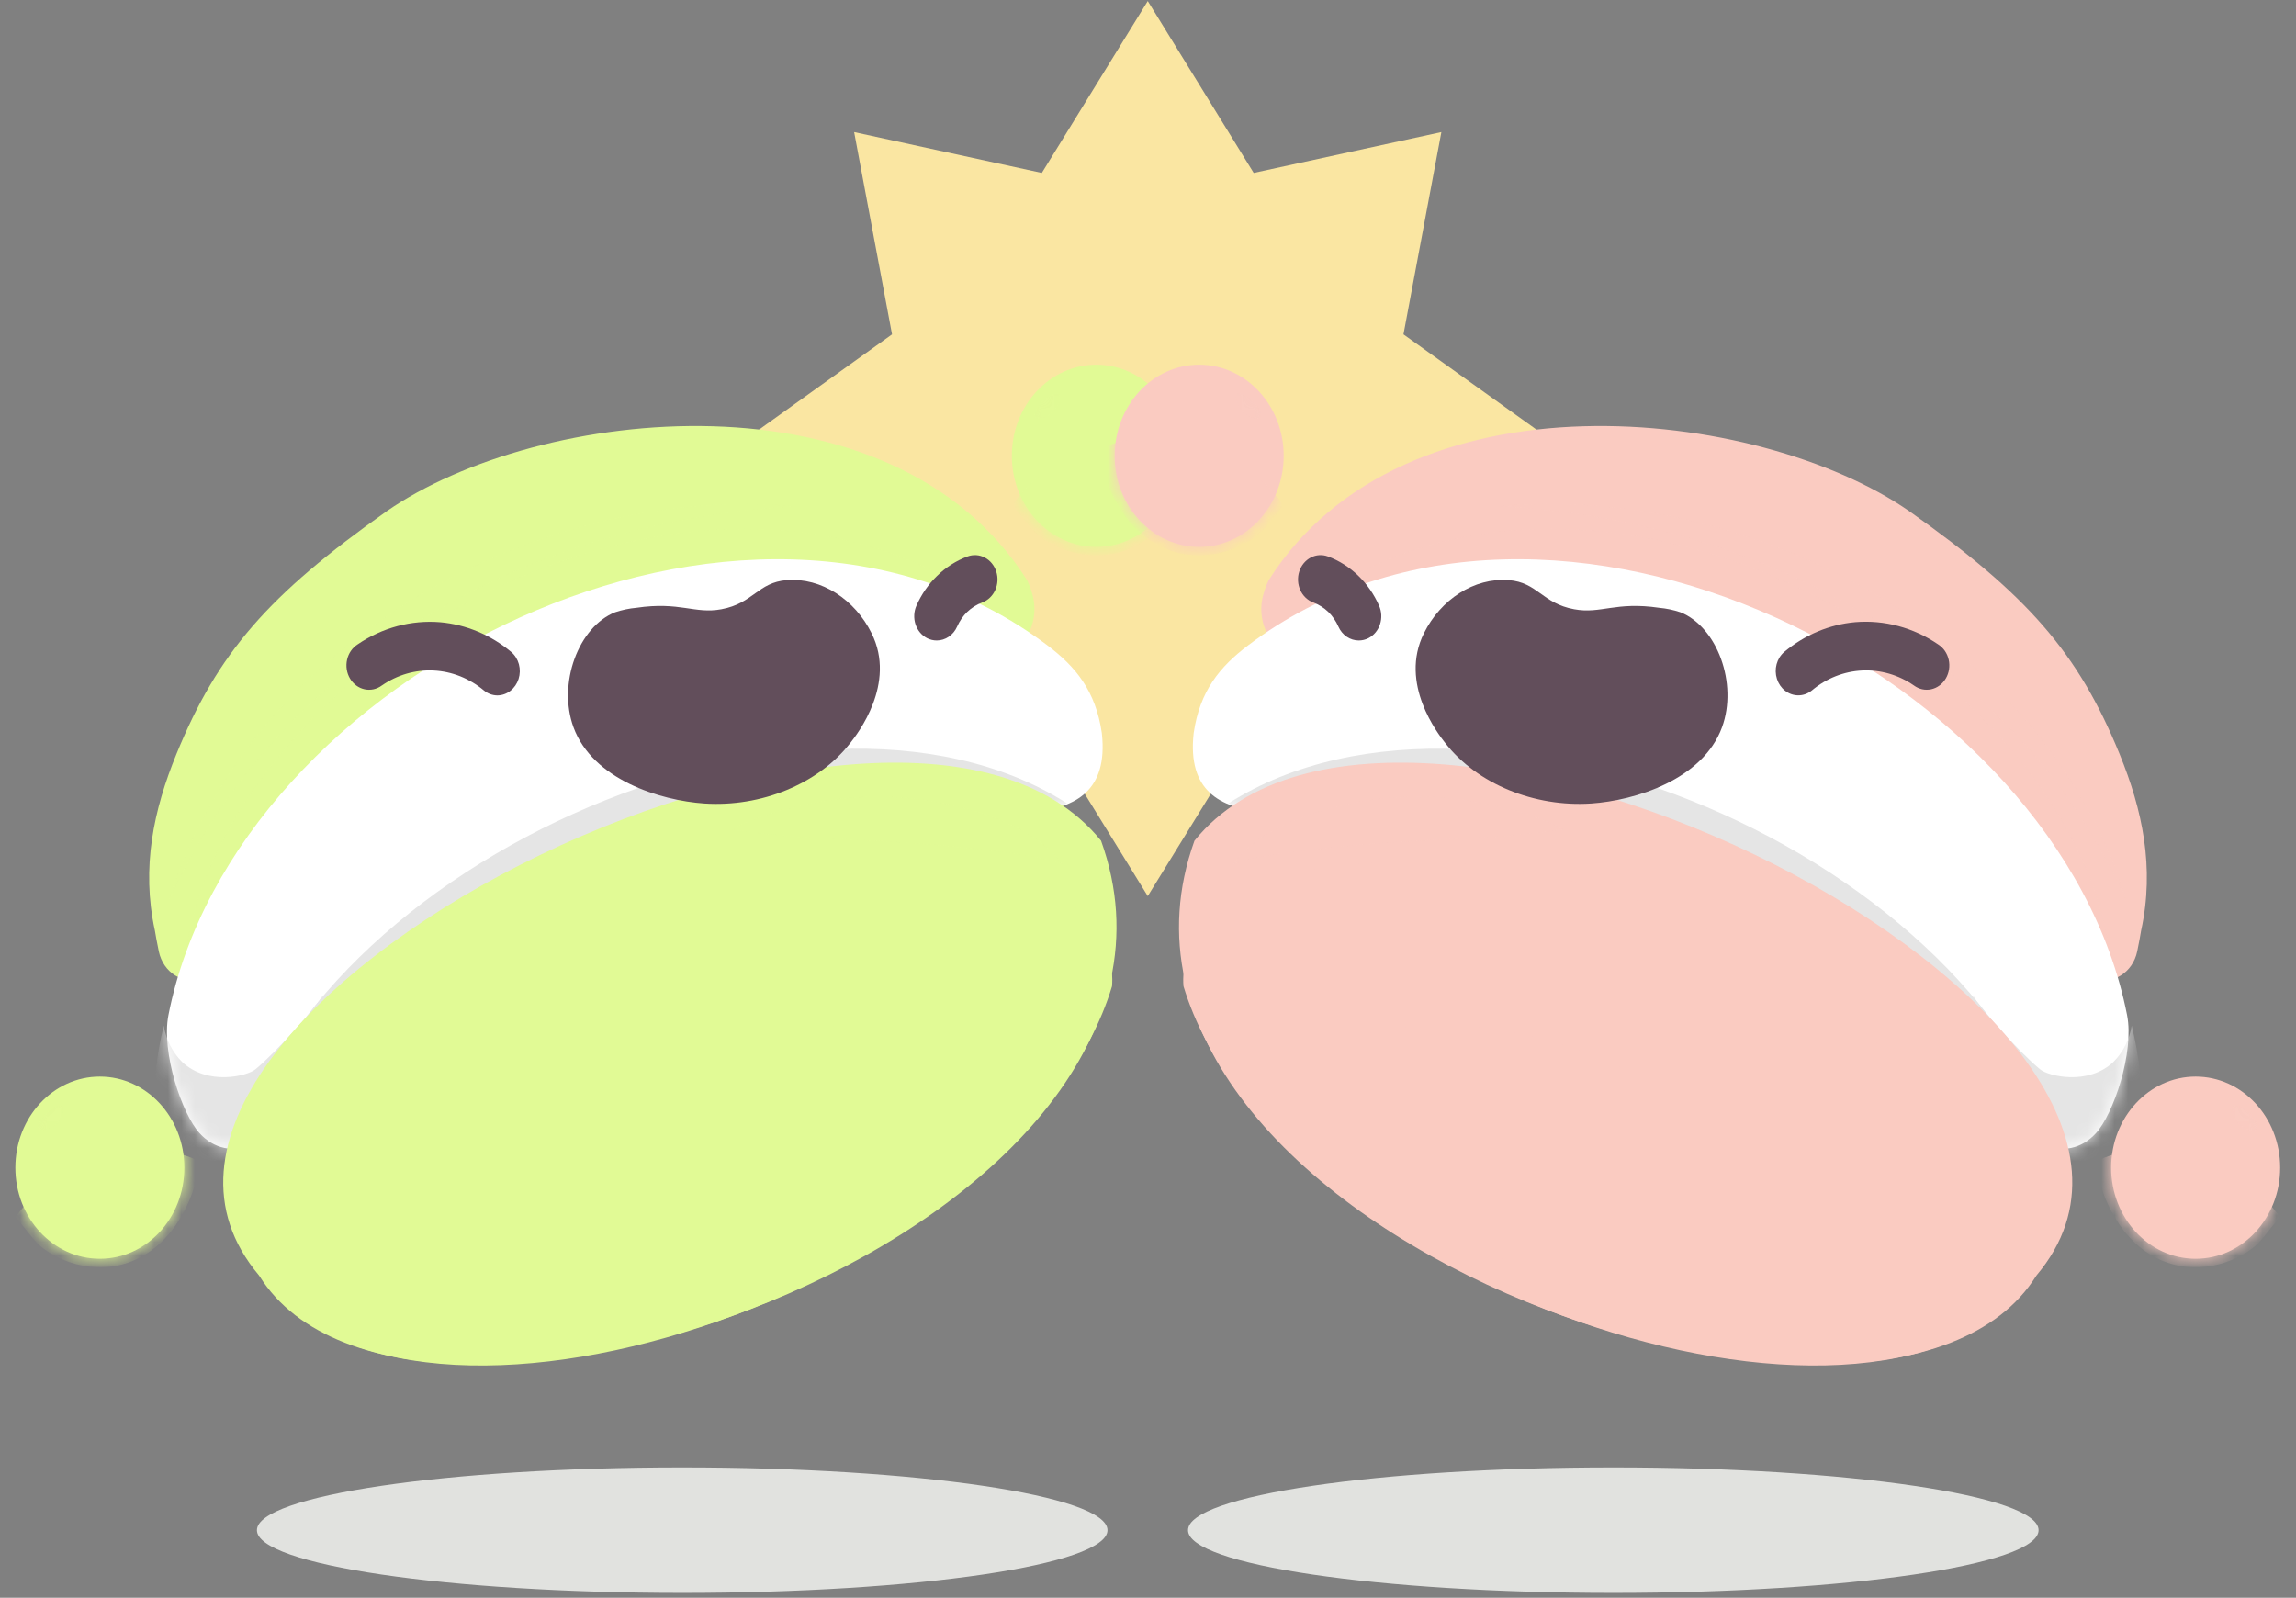 <svg width="171" height="119" viewBox="0 0 171 119" fill="none" xmlns="http://www.w3.org/2000/svg">
<rect x="0" y="0" width="171" height="119" fill="#808080" stroke="none"/>
<path d="M85.482 0.076L93.372 12.88L107.35 9.837L104.527 24.903L116.406 33.408L104.527 41.912L107.35 56.978L93.372 53.936L85.482 66.739L77.592 53.936L63.614 56.978L66.436 41.912L54.558 33.408L66.436 24.903L63.614 9.837L77.592 12.88L85.482 0.076Z" fill="#FAE6A2"/>
<g style="mix-blend-mode:multiply">
<path d="M85.482 7.34L91.6 17.271L102.443 14.911L100.254 26.599L109.468 33.193L100.254 39.791L102.443 51.475L91.6 49.115L85.482 59.046L79.365 49.115L68.521 51.475L70.71 39.791L61.496 33.193L70.71 26.599L68.521 14.911L79.365 17.271L85.482 7.34Z" fill="#FAE6A2"/>
</g>
<path d="M74.837 48.828C75.657 48.487 76.325 47.821 76.704 46.966C77.084 46.111 77.147 45.133 76.879 44.23C76.783 43.885 76.657 43.55 76.505 43.228C66.436 27.286 40.033 30.271 28.795 38.077C19.994 44.303 16.223 48.61 13.139 56.165C11.441 60.322 10.515 64.613 11.534 69.296C11.594 69.675 11.703 70.253 11.83 70.867C11.908 71.241 12.057 71.593 12.268 71.902C12.479 72.21 12.748 72.467 13.057 72.657C13.365 72.847 13.707 72.966 14.061 73.006C14.415 73.045 14.772 73.005 15.11 72.887C24.144 69.76 63.678 53.442 74.837 48.828Z" fill="#E1FA95"/>
<g style="mix-blend-mode:multiply" opacity="0.5">
<path d="M13.641 72.675C14.079 65.621 18 59.153 22.573 54.256C33.702 42.257 52.987 35.417 68.116 41.889C71.132 43.187 73.879 45.118 76.197 47.57C66.365 42.835 55.42 43.707 45.49 47.343C38.504 49.767 31.876 53.727 25.931 58.43C21.029 62.353 16.763 66.825 13.641 72.667V72.675Z" fill="#E1FA95"/>
</g>
<g style="mix-blend-mode:screen" opacity="0.5">
<path d="M12.55 67.14C16.407 54.668 26.704 45.501 37.919 41.032C44.666 38.342 52.02 37.073 59.187 37.711C49.711 38.249 40.381 40.822 32.064 45.739C23.757 50.587 16.718 57.896 12.55 67.152V67.14Z" fill="#E1FA95"/>
</g>
<path d="M82.06 54.587C81.602 51.448 80.107 49.65 78 48.058C55.589 31.154 17.517 50.252 12.546 75.6C11.999 78.376 13.562 82.986 14.87 84.404C15.912 85.535 17.359 85.935 19.102 85.175C23.66 82.771 24.447 81.305 28.503 78.113C39.336 69.382 54.888 61.952 67.602 60.389C72.498 59.755 82.971 63.108 82.067 54.648L82.06 54.587Z" fill="white"/>
<path d="M81.651 40.729C85.127 40.729 87.945 37.692 87.945 33.946C87.945 30.199 85.127 27.162 81.651 27.162C78.175 27.162 75.358 30.199 75.358 33.946C75.358 37.692 78.175 40.729 81.651 40.729Z" fill="#E1FA95"/>
<mask id="mask0_2214_18032" style="mask-type:luminance" maskUnits="userSpaceOnUse" x="75" y="27" width="13" height="14">
<path d="M82.742 40.625C86.163 39.975 88.447 36.457 87.844 32.767C87.24 29.078 83.978 26.614 80.556 27.264C77.135 27.914 74.852 31.432 75.455 35.122C76.059 38.811 79.321 41.275 82.742 40.625Z" fill="white"/>
</mask>
<g mask="url(#mask0_2214_18032)">
<g style="mix-blend-mode:screen" opacity="0.5">
<path d="M77.959 29.648C77.415 30.028 76.928 30.752 77.093 31.014C77.258 31.277 77.873 31.127 78.285 30.796C78.81 30.392 79.035 29.564 78.84 29.366C78.645 29.168 78.022 29.604 77.959 29.648Z" fill="#E1FA95"/>
</g>
<g style="mix-blend-mode:multiply">
<path d="M89.073 33.459C87.439 32.705 85.662 32.378 83.889 32.505C78.926 32.91 75.946 36.833 75.383 37.608L76.733 39.289C77.805 40.57 80.62 41.947 83.499 41.099C86.497 40.222 87.821 37.463 88.169 36.727C88.658 35.709 88.964 34.6 89.073 33.459Z" fill="#E1FA95"/>
</g>
</g>
<mask id="mask1_2214_18032" style="mask-type:luminance" maskUnits="userSpaceOnUse" x="12" y="41" width="71" height="45">
<path d="M82.059 54.583C81.602 51.444 80.107 49.646 78 48.054C55.589 31.15 17.516 50.248 12.546 75.596C11.999 78.372 13.562 82.982 14.87 84.4C15.912 85.531 17.359 85.931 19.102 85.171C23.66 82.767 24.447 81.301 28.503 78.109C39.336 69.378 54.888 61.949 67.602 60.385C72.497 59.751 82.97 63.104 82.067 54.644L82.059 54.583Z" fill="white"/>
</mask>
<g mask="url(#mask1_2214_18032)">
<path d="M16.943 88.201C21.464 64.768 60.158 47.565 79.462 59.827L16.943 88.201Z" fill="#E5E5E5"/>
<path d="M24.009 74.139C23.713 74.85 20.583 78.365 19.02 79.645C18.416 80.146 15.451 80.882 13.555 79.084C12.84 78.369 12.364 77.421 12.198 76.385C11.923 77.507 11.719 78.647 11.587 79.799C11.268 82.562 11.1 84.049 11.932 85.399C12.623 86.436 13.66 87.144 14.825 87.374C15.602 87.466 16.388 87.359 17.119 87.063C19.29 86.178 22.045 80.93 24.009 74.139Z" fill="#E5E5E5"/>
</g>
<path d="M19.312 95.022C30.617 113.122 92.285 91.232 82.004 62.616C66.669 43.627 2.939 75.576 19.286 94.985L19.312 95.022Z" fill="#E1FA95"/>
<g style="mix-blend-mode:multiply">
<path d="M19.916 95.791C31.944 110.618 76.16 95.452 82.821 73.453C82.88 72.741 82.801 72.024 82.588 71.348C82.015 69.328 80.628 67.797 78.874 66.714C77.594 65.947 76.218 65.385 74.788 65.045C52.886 60.496 25.954 73.639 19.912 95.751L19.916 95.791Z" fill="#E1FA95"/>
</g>
<g style="mix-blend-mode:multiply">
<path d="M72.49 82.619C70.143 87.871 63.4 91.556 62.167 92.207C58.793 94 53.954 96.501 47.155 96.869C43.549 97.063 37.57 97.382 36.449 94.615C34.95 90.873 43.268 83.9 44.28 83.064C44.28 83.064 55.232 74.03 69.248 76.975C72.141 77.581 72.752 78.894 72.883 79.221C73.243 80.102 73.112 81.201 72.49 82.619Z" fill="#E1FA95"/>
</g>
<g style="mix-blend-mode:screen" opacity="0.5">
<path d="M54.55 61.77C55.697 61.072 56.938 60.776 58.119 60.34C58.238 60.289 58.366 60.266 58.494 60.272C58.597 60.277 58.7 60.294 58.801 60.32C58.842 60.32 58.782 60.296 58.708 60.288C58.471 60.288 58.663 60.263 58.708 60.243C63.59 58.891 68.726 59.05 73.528 60.7C75.575 61.439 77.749 62.502 79.102 64.336C76.981 63.661 75.133 63.5 73 63.261C68.284 62.7 63.595 62.558 58.869 62.296C58.768 62.303 58.666 62.303 58.565 62.296C58.467 62.284 58.371 62.256 58.28 62.215C58.258 62.215 58.325 62.215 58.4 62.215C58.617 62.195 58.445 62.191 58.4 62.195C57.099 62.195 55.866 61.928 54.577 61.791L54.55 61.77Z" fill="#E1FA95"/>
</g>
<path d="M7.437 93.751C10.913 93.751 13.731 90.713 13.731 86.967C13.731 83.221 10.913 80.184 7.437 80.184C3.961 80.184 1.144 83.221 1.144 86.967C1.144 90.713 3.961 93.751 7.437 93.751Z" fill="#E1FA95"/>
<mask id="mask2_2214_18032" style="mask-type:luminance" maskUnits="userSpaceOnUse" x="1" y="80" width="13" height="14">
<path d="M8.531 93.646C11.952 92.996 14.236 89.478 13.632 85.789C13.029 82.099 9.766 79.635 6.345 80.286C2.924 80.936 0.64 84.454 1.244 88.143C1.847 91.833 5.11 94.297 8.531 93.646Z" fill="white"/>
</mask>
<g mask="url(#mask2_2214_18032)">
<g style="mix-blend-mode:screen" opacity="0.5">
<path d="M3.745 82.678C3.201 83.058 2.714 83.781 2.879 84.043C3.044 84.306 3.655 84.156 4.071 83.825C4.592 83.421 4.821 82.593 4.622 82.395C4.423 82.197 3.809 82.633 3.745 82.678Z" fill="#E1FA95"/>
</g>
<g style="mix-blend-mode:multiply">
<path d="M14.859 86.484C13.222 85.734 11.445 85.408 9.671 85.534C4.712 85.938 1.732 89.857 1.166 90.637L2.519 92.314C3.591 93.598 6.402 94.972 9.266 94.128C12.265 93.247 13.592 90.492 13.94 89.756C14.433 88.737 14.745 87.627 14.859 86.484Z" fill="#E1FA95"/>
</g>
</g>
<path d="M96.127 48.828C95.311 48.483 94.647 47.815 94.271 46.961C93.895 46.107 93.835 45.13 94.103 44.23C94.2 43.885 94.325 43.55 94.478 43.228C104.565 27.286 130.968 30.271 142.206 38.077C151.007 44.303 154.778 48.61 157.863 56.165C159.561 60.322 160.487 64.613 159.467 69.296C159.407 69.675 159.298 70.253 159.171 70.867C159.093 71.241 158.944 71.593 158.733 71.902C158.522 72.21 158.253 72.467 157.945 72.657C157.636 72.847 157.294 72.966 156.94 73.006C156.587 73.045 156.229 73.005 155.891 72.887C146.82 69.76 107.286 53.442 96.127 48.828Z" fill="#FACBC1"/>
<g style="mix-blend-mode:multiply" opacity="0.5">
<path d="M157.323 72.68C154.201 66.838 149.935 62.366 145.032 58.443C139.084 53.74 132.46 49.773 125.473 47.349C115.544 43.712 104.584 42.832 94.767 47.567C97.085 45.115 99.832 43.184 102.848 41.886C117.976 35.422 137.258 42.25 148.391 54.253C152.964 59.15 156.884 65.618 157.323 72.672V72.68Z" fill="#FACBC1"/>
</g>
<g style="mix-blend-mode:screen" opacity="0.5">
<path d="M158.414 67.138C154.245 57.895 147.206 50.574 138.9 45.726C130.582 40.809 121.252 38.235 111.776 37.698C118.943 37.059 126.283 38.328 133.045 41.019C144.26 45.463 154.56 54.654 158.414 67.126V67.138Z" fill="#FACBC1"/>
</g>
<path d="M88.904 54.587C89.362 51.448 90.857 49.65 92.964 48.058C115.375 31.154 153.447 50.252 158.418 75.6C158.965 78.376 157.402 82.986 156.094 84.404C155.052 85.535 153.605 85.935 151.862 85.175C147.304 82.771 146.517 81.305 142.461 78.113C131.628 69.382 116.076 61.952 103.362 60.389C98.466 59.755 87.993 63.108 88.897 54.648L88.904 54.587Z" fill="white"/>
<path d="M89.312 40.729C92.788 40.729 95.606 37.692 95.606 33.946C95.606 30.199 92.788 27.162 89.312 27.162C85.837 27.162 83.019 30.199 83.019 33.946C83.019 37.692 85.837 40.729 89.312 40.729Z" fill="#FACBC1"/>
<mask id="mask3_2214_18032" style="mask-type:luminance" maskUnits="userSpaceOnUse" x="83" y="27" width="13" height="14">
<path d="M95.507 35.127C96.111 31.438 93.827 27.92 90.406 27.27C86.985 26.619 83.722 29.083 83.119 32.773C82.515 36.462 84.799 39.98 88.22 40.63C91.641 41.281 94.904 38.817 95.507 35.127Z" fill="white"/>
</mask>
<g mask="url(#mask3_2214_18032)">
<g style="mix-blend-mode:screen" opacity="0.5">
<path d="M93.005 29.651C93.549 30.03 94.036 30.753 93.871 31.016C93.706 31.279 93.091 31.129 92.679 30.798C92.154 30.394 91.929 29.566 92.124 29.368C92.319 29.17 92.941 29.606 93.005 29.651Z" fill="#FACBC1"/>
</g>
<g style="mix-blend-mode:multiply">
<path d="M81.891 33.461C83.525 32.707 85.301 32.38 87.075 32.507C92.038 32.911 95.018 36.834 95.58 37.61L94.231 39.291C93.158 40.572 90.343 41.949 87.465 41.101C84.466 40.224 83.143 37.465 82.794 36.729C82.305 35.711 81.999 34.602 81.891 33.461Z" fill="#FACBC1"/>
</g>
</g>
<mask id="mask4_2214_18032" style="mask-type:luminance" maskUnits="userSpaceOnUse" x="88" y="41" width="71" height="45">
<path d="M88.904 54.583C89.361 51.444 90.857 49.646 92.963 48.054C115.375 31.15 153.447 50.248 158.417 75.596C158.964 78.372 157.401 82.982 156.093 84.4C155.051 85.531 153.604 85.931 151.861 85.171C147.303 82.767 146.516 81.301 142.46 78.109C131.628 69.378 116.076 61.949 103.361 60.385C98.466 59.751 87.993 63.104 88.896 54.644L88.904 54.583Z" fill="white"/>
</mask>
<g mask="url(#mask4_2214_18032)">
<path d="M154.02 88.201C149.5 64.768 110.806 47.565 91.501 59.827L154.02 88.201Z" fill="#E5E5E5"/>
<path d="M146.954 74.139C147.25 74.85 150.38 78.365 151.943 79.645C152.547 80.146 155.512 80.882 157.409 79.084C158.123 78.369 158.6 77.421 158.765 76.385C159.04 77.507 159.245 78.647 159.376 79.799C159.695 82.562 159.864 84.049 159.032 85.399C158.341 86.436 157.303 87.144 156.138 87.374C155.361 87.466 154.575 87.359 153.844 87.063C151.674 86.178 148.918 80.93 146.954 74.139Z" fill="#E5E5E5"/>
</g>
<path d="M151.652 95.022C140.347 113.122 78.678 91.232 88.96 62.616C104.295 43.627 168.025 75.576 151.678 94.985L151.652 95.022Z" fill="#FACBC1"/>
<g style="mix-blend-mode:multiply">
<path d="M151.048 95.791C139.02 110.618 94.823 95.452 88.143 73.453C88.083 72.741 88.162 72.024 88.376 71.348C88.949 69.328 90.336 67.797 92.09 66.714C93.37 65.947 94.746 65.385 96.176 65.045C118.078 60.496 145.01 73.639 151.052 95.751L151.048 95.791Z" fill="#FACBC1"/>
</g>
<g style="mix-blend-mode:multiply">
<path d="M98.474 82.619C100.82 87.871 107.563 91.556 108.797 92.207C112.17 94 117.009 96.501 123.809 96.869C127.415 97.063 133.393 97.382 134.514 94.615C136.014 90.873 127.696 83.9 126.684 83.064C126.684 83.064 115.731 74.03 101.716 76.975C98.822 77.581 98.211 78.894 98.08 79.221C97.72 80.102 97.852 81.201 98.474 82.619Z" fill="#FACBC1"/>
</g>
<g style="mix-blend-mode:screen" opacity="0.5">
<path d="M116.413 61.77C115.123 61.908 113.89 62.174 112.589 62.174C112.537 62.174 112.364 62.174 112.589 62.195C112.664 62.195 112.732 62.195 112.709 62.195C112.618 62.236 112.523 62.263 112.424 62.275C112.323 62.282 112.222 62.282 112.121 62.275C107.375 62.554 102.686 62.679 97.971 63.261C95.842 63.5 93.99 63.665 91.868 64.336C93.222 62.498 95.396 61.435 97.442 60.7C102.245 59.05 107.381 58.891 112.263 60.243C112.301 60.263 112.492 60.276 112.263 60.288C112.188 60.288 112.128 60.328 112.17 60.32C112.268 60.295 112.368 60.281 112.469 60.276C112.597 60.27 112.725 60.294 112.844 60.344C114.025 60.781 115.266 61.075 116.413 61.775V61.77Z" fill="#FACBC1"/>
</g>
<path d="M163.526 93.751C167.002 93.751 169.82 90.713 169.82 86.967C169.82 83.221 167.002 80.184 163.526 80.184C160.05 80.184 157.233 83.221 157.233 86.967C157.233 90.713 160.05 93.751 163.526 93.751Z" fill="#FACBC1"/>
<mask id="mask5_2214_18032" style="mask-type:luminance" maskUnits="userSpaceOnUse" x="157" y="80" width="13" height="14">
<path d="M169.72 88.156C170.323 84.467 168.039 80.949 164.618 80.299C161.197 79.649 157.935 82.113 157.331 85.802C156.728 89.492 159.012 93.01 162.433 93.66C165.854 94.31 169.116 91.846 169.72 88.156Z" fill="white"/>
</mask>
<g mask="url(#mask5_2214_18032)">
<g style="mix-blend-mode:screen" opacity="0.5">
<path d="M167.218 82.678C167.762 83.058 168.249 83.781 168.084 84.043C167.919 84.306 167.308 84.156 166.892 83.825C166.371 83.421 166.143 82.593 166.341 82.395C166.54 82.197 167.155 82.633 167.218 82.678Z" fill="#FACBC1"/>
</g>
<g style="mix-blend-mode:multiply">
<path d="M156.105 86.484C157.741 85.734 159.518 85.408 161.292 85.534C166.252 85.938 169.232 89.857 169.798 90.637L168.444 92.314C167.372 93.598 164.561 94.972 161.697 94.128C158.699 93.247 157.372 90.492 157.023 89.756C156.53 88.737 156.219 87.627 156.105 86.484Z" fill="#FACBC1"/>
</g>
</g>
<path d="M112.369 43.206C114.521 43.372 114.847 44.935 117.242 45.376C119.236 45.743 120.315 44.786 123.569 45.267C124.106 45.315 124.636 45.426 125.151 45.598C127.895 46.689 129.443 50.915 128.251 54.167C126.819 58.07 121.781 59.621 118.505 59.843C114.288 60.122 110.022 58.401 107.635 55.335C107.114 54.672 104.175 50.919 106.053 47.157C107.286 44.665 109.779 43.004 112.369 43.206Z" fill="#624E5B"/>
<path d="M133.915 51.787C133.567 51.783 133.23 51.663 132.948 51.444C132.666 51.224 132.455 50.917 132.342 50.563C132.229 50.209 132.22 49.825 132.317 49.466C132.414 49.106 132.612 48.788 132.884 48.555C134.412 47.279 136.25 46.509 138.177 46.337C140.346 46.157 142.512 46.738 144.35 47.993C144.545 48.117 144.715 48.281 144.85 48.477C144.984 48.673 145.081 48.896 145.134 49.133C145.187 49.37 145.195 49.615 145.158 49.856C145.12 50.096 145.039 50.326 144.917 50.532C144.796 50.737 144.637 50.914 144.451 51.052C144.264 51.19 144.054 51.286 143.833 51.335C143.611 51.383 143.383 51.383 143.161 51.335C142.94 51.286 142.73 51.19 142.543 51.052C141.396 50.259 140.049 49.87 138.688 49.936C137.327 50.003 136.018 50.522 134.942 51.423C134.646 51.664 134.285 51.792 133.915 51.787Z" fill="#624E5B"/>
<path d="M101.199 47.701C100.881 47.701 100.57 47.604 100.301 47.422C100.033 47.239 99.818 46.979 99.68 46.67C99.499 46.256 99.245 45.884 98.931 45.576C98.602 45.263 98.22 45.023 97.806 44.868C97.597 44.791 97.405 44.67 97.24 44.512C97.074 44.355 96.939 44.163 96.843 43.95C96.746 43.736 96.689 43.504 96.676 43.266C96.662 43.029 96.692 42.791 96.764 42.566C96.836 42.341 96.948 42.133 97.095 41.955C97.241 41.777 97.418 41.631 97.617 41.527C98.017 41.316 98.479 41.286 98.901 41.443C99.739 41.754 100.511 42.244 101.169 42.885C101.814 43.508 102.338 44.263 102.709 45.107C102.805 45.322 102.861 45.556 102.873 45.794C102.885 46.033 102.853 46.272 102.779 46.497C102.705 46.722 102.591 46.929 102.442 47.107C102.294 47.284 102.115 47.428 101.914 47.531C101.69 47.643 101.446 47.701 101.199 47.701Z" fill="#624E5B"/>
<path d="M58.595 43.206C56.443 43.372 56.117 44.935 53.722 45.376C51.728 45.743 50.648 44.786 47.395 45.267C46.858 45.315 46.328 45.426 45.813 45.598C43.069 46.689 41.521 50.915 42.713 54.167C44.145 58.07 49.182 59.621 52.459 59.843C56.675 60.122 60.941 58.401 63.329 55.335C63.85 54.672 66.789 50.919 64.911 47.157C63.678 44.665 61.185 43.004 58.595 43.206Z" fill="#624E5B"/>
<path d="M37.049 51.792C37.397 51.788 37.734 51.668 38.016 51.449C38.297 51.229 38.509 50.922 38.622 50.568C38.735 50.214 38.744 49.83 38.647 49.471C38.549 49.111 38.352 48.793 38.08 48.56C36.552 47.284 34.713 46.514 32.787 46.342C30.624 46.165 28.466 46.745 26.632 47.994C26.438 48.117 26.268 48.282 26.133 48.478C25.998 48.673 25.902 48.897 25.849 49.133C25.796 49.37 25.788 49.616 25.825 49.857C25.862 50.097 25.944 50.327 26.065 50.532C26.187 50.738 26.345 50.915 26.532 51.053C26.718 51.191 26.928 51.287 27.15 51.336C27.371 51.384 27.6 51.384 27.821 51.336C28.043 51.287 28.253 51.191 28.439 51.053C29.587 50.26 30.933 49.87 32.295 49.937C33.656 50.004 34.965 50.523 36.041 51.424C36.331 51.662 36.685 51.791 37.049 51.792Z" fill="#624E5B"/>
<path d="M69.765 47.701C70.082 47.701 70.393 47.604 70.662 47.422C70.93 47.239 71.146 46.979 71.283 46.67C71.464 46.256 71.719 45.884 72.032 45.576C72.361 45.263 72.743 45.023 73.157 44.868C73.366 44.791 73.558 44.67 73.724 44.512C73.889 44.355 74.024 44.163 74.121 43.95C74.217 43.736 74.274 43.504 74.287 43.266C74.301 43.029 74.271 42.791 74.199 42.566C74.127 42.341 74.015 42.133 73.869 41.955C73.722 41.777 73.545 41.631 73.347 41.527C73.148 41.423 72.933 41.362 72.712 41.347C72.492 41.333 72.271 41.365 72.062 41.443C71.224 41.754 70.453 42.244 69.795 42.885C69.149 43.508 68.625 44.263 68.254 45.107C68.158 45.322 68.103 45.556 68.091 45.794C68.079 46.033 68.11 46.272 68.184 46.497C68.258 46.722 68.373 46.929 68.521 47.107C68.669 47.284 68.849 47.428 69.049 47.531C69.273 47.643 69.517 47.701 69.765 47.701Z" fill="#624E5B"/>
<path d="M50.809 118.638C68.302 118.638 82.483 116.545 82.483 113.964C82.483 111.382 68.302 109.289 50.809 109.289C33.316 109.289 19.136 111.382 19.136 113.964C19.136 116.545 33.316 118.638 50.809 118.638Z" fill="#E1E2DF"/>
<path d="M120.154 118.638C137.647 118.638 151.828 116.545 151.828 113.964C151.828 111.382 137.647 109.289 120.154 109.289C102.661 109.289 88.481 111.382 88.481 113.964C88.481 116.545 102.661 118.638 120.154 118.638Z" fill="#E1E2DF"/>
</svg>
